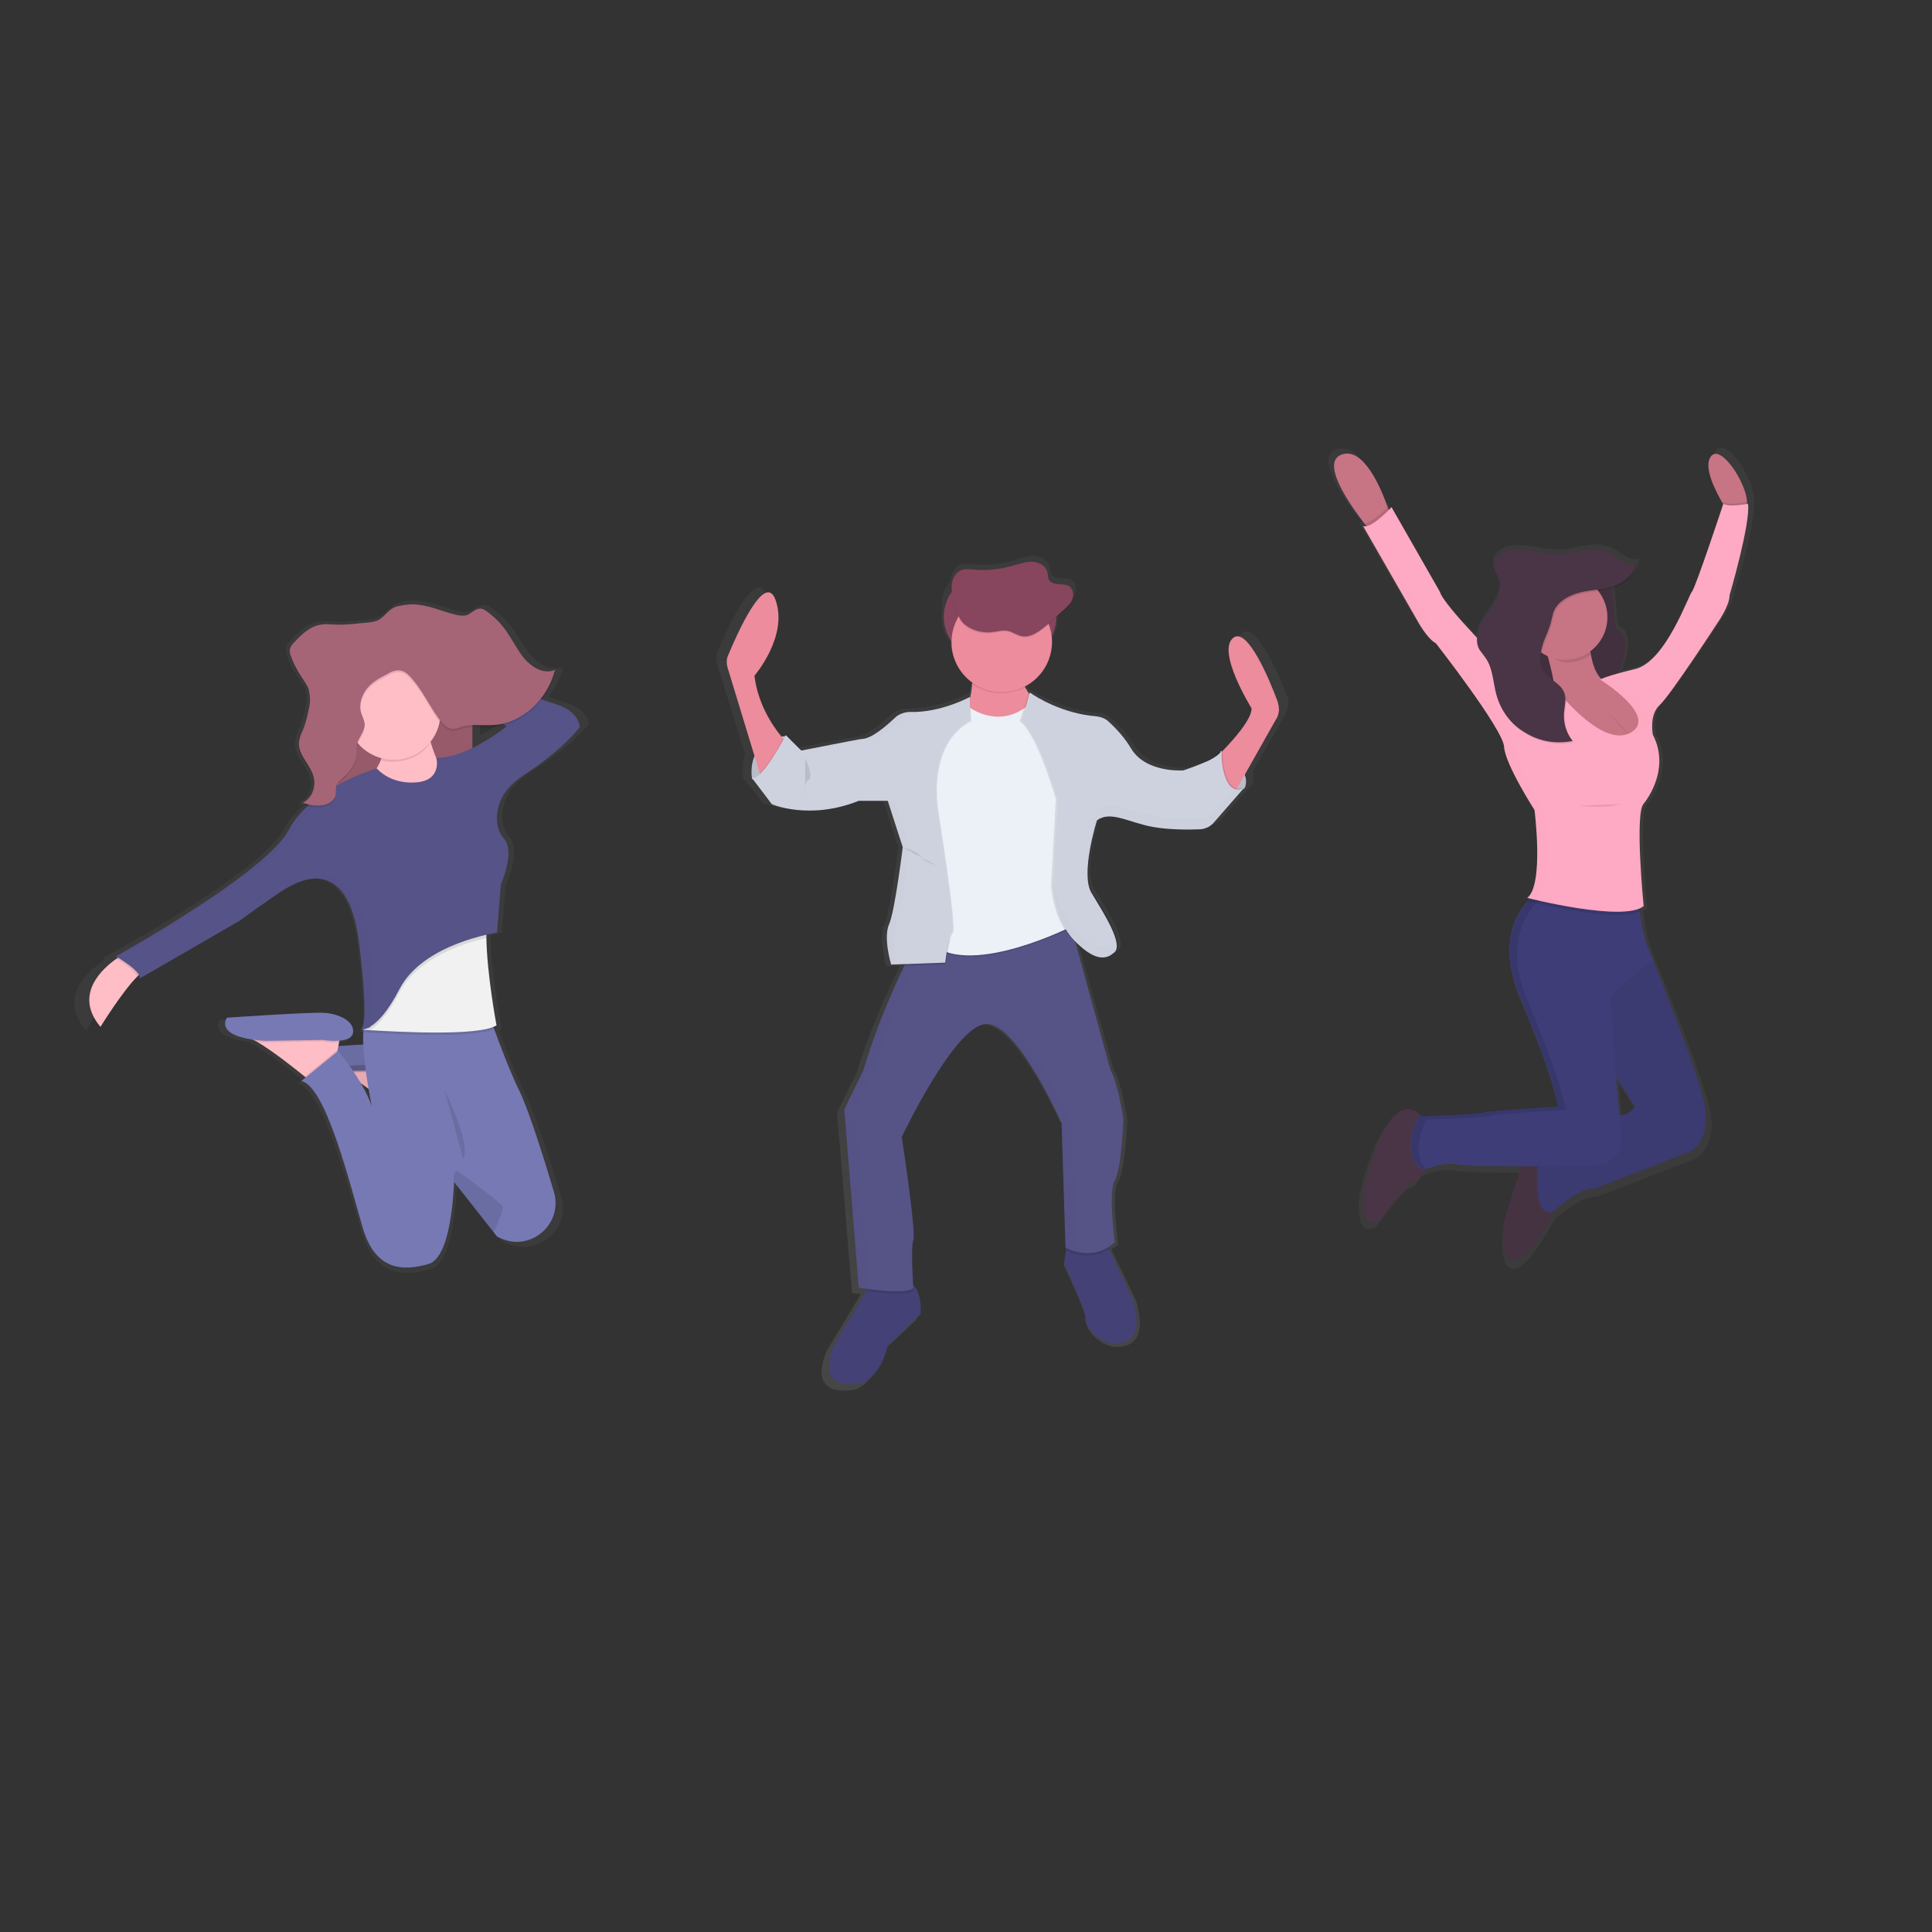 <?xml version="1.0" encoding="utf-8"?>
<!-- Generator: Adobe Illustrator 24.1.2, SVG Export Plug-In . SVG Version: 6.00 Build 0)  -->
<svg version="1.1" id="Ebene_1" xmlns="http://www.w3.org/2000/svg" xmlns:xlink="http://www.w3.org/1999/xlink" x="0px" y="0px"
	 viewBox="0 0 400 400" style="enable-background:new 0 0 400 400;" xml:space="preserve">
<rect x="0" y="0" width="400" height="400" fill="#333333" stroke="none"/>
<style type="text/css">
	.st0{clip-path:url(#SVGID_2_);}
	.st1{fill:url(#SVGID_3_);}
	.st2{fill:#444176;}
	.st3{opacity:0.1;enable-background:new    ;}
	.st4{fill:#565387;}
	.st5{opacity:0.1;}
	.st6{fill:#CED2DF;}
	.st7{fill:#88455E;}
	.st8{fill:#EC8C9C;}
	.st9{fill:#EBF1F6;}
	.st10{fill:url(#SVGID_4_);}
	.st11{fill:url(#SVGID_5_);}
	.st12{fill:#FFBDC6;}
	.st13{fill:#7679B4;}
	.st14{fill:#A66477;}
	.st15{fill:#F2F1F2;}
	.st16{fill:#565388;}
	.st17{fill:url(#SVGID_6_);}
	.st18{fill:#493545;}
	.st19{opacity:5.000000e-02;enable-background:new    ;}
	.st20{fill:#3E3D77;}
	.st21{fill:#C77485;}
	.st22{fill:#FFAAC4;}
</style>
<g>
	<defs>
		<rect id="SVGID_1_" x="15.5" y="61" width="396.2" height="276"/>
	</defs>
	<clipPath id="SVGID_2_">
		<use xlink:href="#SVGID_1_"  style="overflow:visible;"/>
	</clipPath>
	<g class="st0">
		
			<linearGradient id="SVGID_3_" gradientUnits="userSpaceOnUse" x1="305.233" y1="-106.747" x2="305.233" y2="65.97" gradientTransform="matrix(1 0 0 -1 -97.6 181.1)">
			<stop  offset="0" style="stop-color:#808080;stop-opacity:0.25"/>
			<stop  offset="0.54" style="stop-color:#808080;stop-opacity:0.12"/>
			<stop  offset="1" style="stop-color:#808080;stop-opacity:0.1"/>
		</linearGradient>
		<path class="st1" d="M266.6,144.4c-1.8-4.6-6.4-15.6-9.4-13.4c-3.8,2.7,3.8,14.8,3.8,14.8c0.2,2.2-4.1,6.8-6.4,9.1
			c0-0.2,0-0.3,0-0.3c0,0.1-0.1,0.2-0.1,0.3l-0.2-0.1c-0.1,0.2-0.1,0.4-0.3,0.5c0-0.3,0-0.5,0-0.5c-0.4,1.9-8.2,4.2-8.2,4.2
			s-0.2,0-0.6,0c-2.1,0-7.7-0.5-10.3-4.6c-1.3-2.2-3-4.2-5.1-5.9c-0.7-0.5-1.5-0.9-2.4-0.9c-7.1-0.5-12.9-4.1-14.1-4.8l-0.2-0.1
			l0,0.1c-0.3-0.4-0.5-0.8-0.8-1.2l-0.1-0.2c1.7-0.9,3.2-2.2,4.2-3.8c1-1.6,1.6-3.5,1.6-5.5c0-0.1,0-0.1,0-0.2c0.6-1.1,1-2.3,1-3.6
			V127l1.6-1.5c0.7-0.7,1.5-1.4,1.9-2.3c0.2-0.4,0.2-0.8,0.2-1.2c0-0.3,0-0.7-0.1-1c-0.1-0.3-0.3-0.6-0.6-0.8
			c-1.3-0.9-3.3,0-4.2-1.2c-0.4-0.5-0.3-1.3-0.5-1.9c-0.4-1.3-1.9-2-3.3-2c-1.4,0-2.7,0.5-4.1,0.9c-2.8,0.8-5.7,1.1-8.6,0.8
			c-0.8-0.1-1.6-0.1-2.4,0.1c-0.5,0.2-0.9,0.5-1.2,0.9c-0.3,0.4-0.6,0.8-0.7,1.3c-0.1,0.4-0.2,0.8-0.2,1.1c-1.2,1.3-1.8,3-1.8,4.8
			v3.2c0,1.7,0.6,3.4,1.7,4.7c0.1,1.5,0.6,3,1.3,4.3c0.8,1.3,1.8,2.4,3,3.3c0,0.1,0,0.2,0,0.3l0.1,0c-0.1,1-0.2,2-0.5,2.9v-0.2
			c0,0-5.8,3.1-12.1,3.2h-0.7c-1.2,0-2.4,0.4-3.3,1.3c-1.9,1.7-5.1,4.5-7.1,4.5c-0.4,0-10.9,2.1-12.7,2.4l-3.3-3.2l-0.1,0.2
			l-0.2-0.2c-0.4,0-0.7,0.1-1.1,0.2c-1.7-2-5-6.6-5.8-12.7c0,0,7.2-8.2,4.6-15.9c-2.3-6.5-8.5,7.5-10.3,11.7
			c-0.3,0.7-0.3,1.6-0.1,2.3l5.9,18.9c-0.6,1.5-0.7,3-0.5,4.6h-0.1l4.3,5.5c0,0,3.2,1.4,8.2,1.3c3.7,0,7.3-0.7,10.7-2.1h1l-0.2,0.1
			h5.1l3.2,9.8c-0.1,0.9-1.7,13.3-2.9,16.1c-0.4,0.9-0.5,1.9-0.5,2.9c0.1,1.9,0.4,3.8,0.9,5.7l2.8-0.1l-0.1,0.2
			c-2.4,4.9-6.4,13.7-8.8,21.8l-4.1,8.3l3.1,37.4h0.1l0.2,0c0.3,0.1,0.8,0.1,1.5,0.2l-0.2,0.4l-6.8,11.3c0,0-4.9,9.9,5.9,8.1
			c0,0,4-1.2,5.6-7.9l7.1-6.6c0,0,0.3-4.4-1.7-6.2c-0.1-2-0.4-8,0-9.4c0.6-1.7-2.5-21.6-2.5-21.6s11.2-23.2,17.9-23.8
			c0.5,0,1,0,1.5,0.2c5.6,1.8,12.3,15.3,14.3,19.4l0.1,0.2v0l0.1,0.2v0l0.1,0.1v0l0.1,0.1v0l0.1,0.1v0l0,0.1v0l0,0.1v0v0l0,0.1
			l0.9,26.1l0.1,0h0l-0.1,0.5l-0.4,2.7c0,0,4.9,10.2,4.6,11.5c-0.3,1.3,3.2,6.5,8.2,5c5-1.4,2-9.6,2-9.6l-4.8-9.9l-0.2-0.4
			c0.5-0.3,0.9-0.6,1.4-1c0,0-1.5-10.7,0-13c1.5-2.3,1.9-12.8,1.9-12.8s-1-7.2-2.8-10.4l-7.4-26.4c2.2,2.1,3.9,2.9,5.4,2.8h0.2
			c0.6,0,1.3-0.1,1.8-0.5c0.3-0.2,0.6-0.4,0.8-0.6c0,0,0.1-0.1,0.1-0.1c2.1-1.7-2.4-8.5-4.9-12.5c-2.4-3.9,0.9-14.4,1.2-15.2
			c0.2-0.2,0.5-0.3,0.7-0.4c0.5-0.2,1.1-0.3,1.6-0.4c2.4,0.1,5.3,1.5,9,2.2c2.5,0.4,5.1,0.6,7.7,0.6h0.2c1,0,1.9,0,2.7-0.1
			c0.7,0,1.4-0.2,2-0.5c0.5-0.3,1-0.7,1.4-1.1l6.4-7.2l-0.2,0.1c0.3-0.8,0.3-1.7,0-2.5l6.8-11.7c0.3-0.6,0.5-1.2,0.6-1.9
			C266.9,145.7,266.8,145,266.6,144.4z"/>
		<path class="st2" d="M190.6,272.1l-6.8,6.5c-1.6,6.7-5.4,7.8-5.4,7.8c-10.4,1.8-5.7-7.9-5.7-7.9l6.6-11.1l0.8-1.4
			c0,0,4.7-1.4,7.8-0.6c0.4,0.1,0.8,0.3,1.1,0.6C191,267.7,190.6,272.1,190.6,272.1z"/>
		<path class="st2" d="M232.6,277.9c-4.8,1.4-8.2-3.7-7.9-5c0.3-1.3-4.4-11.3-4.4-11.3l0.4-2.7l0.3-2.5l7.9,0.6l0.7,1.6l4.6,9.8
			C234.3,268.4,237.5,276.5,232.6,277.9z"/>
		<path class="st3" d="M189.1,267.1c-0.7,1.3-6.8,0.6-9.7,0.2l0.8-1.4c0,0,4.7-1.4,7.8-0.6c0.4,0.1,0.8,0.3,1.1,0.6
			C189,266.7,189.1,267.1,189.1,267.1z"/>
		<path class="st3" d="M229.7,258.6c-4.1,2.7-8.4,0.7-9,0.3l0.3-2.5l7.9,0.6L229.7,258.6z"/>
		<path class="st4" d="M230.8,244.4c-1.4,2.3,0,12.8,0,12.8c-4.7,4.3-10.2,1.1-10.2,1.1l-0.8-25.7c0,0-9.2-21.1-15.8-20.6
			c-6.5,0.6-17.3,23.4-17.3,23.4s3,19.6,2.4,21.3c-0.6,1.7,0,9.9,0,9.9c-1,1.7-11.3,0-11.3,0l-3-36.9l4-8.2
			c2.3-8.1,6.1-16.7,8.4-21.5c1.1-2.4,1.9-3.9,1.9-3.9l7.5-1.6l24.5-5.1l8.8,32.1c1.7,3.1,2.7,10.2,2.7,10.2
			S232.2,242.1,230.8,244.4z"/>
		<g class="st5">
			<path class="st3" d="M222.8,258.3l-0.8-25.7c0,0-9.2-21.1-15.7-20.6c-0.3,0-0.6,0.1-0.9,0.2c6.4,2.1,14.3,20.4,14.3,20.4
				l0.8,25.7c1.7,0.9,3.7,1.2,5.6,1C225,259.2,223.9,258.9,222.8,258.3z"/>
			<path class="st3" d="M180,266.7l-3-36.9l4-8.2c2.3-8.1,6.1-16.7,8.4-21.5c1.1-2.4,1.9-3.9,1.9-3.9l7.5-1.6l22.4-4.7l-0.1-0.4
				l-24.5,5.1l-7.5,1.6c0,0-0.8,1.5-1.9,3.9c-2.3,4.8-6.2,13.5-8.4,21.5l-4,8.2l3,36.9c0,0,5.7,0.9,9,0.7
				C184.5,267.3,182.2,267,180,266.7z"/>
		</g>
		<path class="st6" d="M162.7,152.4c0,0-8.1,0.4-7,8.9l2.3,0.3l3.4-3.7l1.7-3.1v-0.7L162.7,152.4z"/>
		<path class="st3" d="M162.7,152.4c0,0-8.1,0.4-7,8.9l2.3,0.3l3.4-3.7l1.7-3.1v-0.7L162.7,152.4z"/>
		<path class="st6" d="M252.7,155.5c0,0,6.7,3.5,5,7.7l-2.1,0.8l-2.8-1.6l-0.4-3.7l0.3-2.6L252.7,155.5z"/>
		<path class="st3" d="M252.7,155.5c0,0,6.7,3.5,5,7.7l-2.1,0.8l-2.8-1.6l-0.4-3.7l0.3-2.6L252.7,155.5z"/>
		<path class="st7" d="M209.9,118.9h-5.7c-4.9,0-8.8,3.9-8.8,8.8c0,4.9,3.9,8.8,8.8,8.8h5.7c4.9,0,8.8-3.9,8.8-8.8
			C218.7,122.8,214.7,118.9,209.9,118.9z"/>
		<path class="st8" d="M162.7,153.6l-5,7.9l-0.4-1.4l-6.7-22c-0.2-0.7-0.2-1.6,0.1-2.3c1.7-4.1,7.7-17.9,9.9-11.5
			c2.6,7.5-4.4,15.6-4.4,15.6c0.8,6.6,4.5,11.3,5.9,13C162.5,153.3,162.7,153.6,162.7,153.6z"/>
		<path class="st8" d="M251.6,157c0,0,7.8-7.4,7.5-10.4c0,0-7.4-11.9-3.7-14.6c2.9-2.1,7.4,8.6,9.1,13.2c0.2,0.6,0.3,1.3,0.3,1.9
			c-0.1,0.6-0.2,1.3-0.6,1.8l-9.3,16.5L251.6,157z"/>
		<path class="st8" d="M201.1,136.4c0,0,1.4,9.1-2.7,12.5c-4.1,3.4,11.8,3.4,11.8,3.4l5.7-5.3c0,0-6.5-6.1-4.5-10.6L201.1,136.4z"/>
		<path class="st3" d="M200.8,146.8c0,0,6.1,4.5,12.2-0.6l9.9,20.6l-0.6,25.1c0,0-20.6,10.6-29.1,4.1c-8.5-6.5-1.4-9.9-1.4-9.9
			l-2-19.3l2.1-12.5c0,0,3.8-6,4.1-6C196.4,148.3,200.8,146.8,200.8,146.8z"/>
		<path class="st9" d="M200.8,146.5c0,0,6.1,4.6,12.2-0.6l9.9,20.6l-0.6,25.1c0,0-20.6,10.6-29.1,4.1c-8.5-6.5-1.4-9.9-1.4-9.9
			l-2-19.3L192,154c0,0,3.8-6,4.1-6C196.5,148,200.8,146.5,200.8,146.5z"/>
		<path class="st3" d="M200.8,144.3c0,0-5.8,3.3-12.1,3.1c-0.6,0-1.2,0.1-1.7,0.3c-0.6,0.2-1.1,0.5-1.5,0.9
			c-1.8,1.7-4.9,4.4-6.9,4.4c-0.4,0-12.5,2.4-12.5,2.4l-3.2-3.2c0,0-4.8,9.3-7,8.9l4.1,5.4c0,0,7.8,3.4,18-0.7h6l3.1,9.7
			c0,0-1.6,13.1-2.8,15.9s0.4,8.4,0.4,8.4l11.2-0.4c0,0,0.6-5.5,1.4-6.3c0.9-0.7-3-25.1-3-25.1s-2.6-13.8,6.8-18.7L200.8,144.3z"/>
		<path class="st3" d="M196.6,194.6c-0.4,1.7-0.7,3.4-0.9,5.1l-8.6,0.3c1.1-2.4,1.9-3.9,1.9-3.9L196.6,194.6z"/>
		<path class="st3" d="M162.7,153.6l-5,7.9l-0.4-1.4c1.8-1.8,4-5.6,4.8-7.2C162.5,153.3,162.7,153.6,162.7,153.6z"/>
		<path class="st6" d="M200.8,144.3c0,0-6.1,3.3-12.3,3.1c-0.6,0-1.2,0.1-1.7,0.3c-0.6,0.2-1.1,0.5-1.5,0.9
			c-1.8,1.7-4.9,4.4-6.9,4.4c-0.4,0-12.5,2.4-12.5,2.4l-3.2-3.2c0,0-4.8,9.3-7,8.9l4.1,5.4c0,0,7.8,3.4,18-0.7h6l3.1,9.6
			c0,0-1.6,13.1-2.8,15.9c-1.3,2.8,0.4,8.4,0.4,8.4l11.2-0.4c0,0,0.6-5.5,1.4-6.3c0.9-0.7-3-25.1-3-25.1s-2.6-13.8,6.8-18.7
			L200.8,144.3z"/>
		<path class="st3" d="M213,143.5c0,0,5.8,4.4,13.5,4.9c0.8,0.1,1.7,0.4,2.3,0.9c1.9,1.7,3.6,3.6,4.9,5.8c3.1,5.1,10.8,4.5,10.8,4.5
			s7.4-2.3,7.9-4.2c0,0,0.2,10,4.9,7.6l-6.2,7.1c-0.4,0.4-0.9,0.8-1.4,1.1c-0.5,0.3-1.1,0.4-1.7,0.4c-2.3,0.1-6.3,0.1-9.7-0.5
			c-5.1-1-8.8-3.4-11.5-1.3c0,0-3.5,11.1-1.1,15s6.7,10.6,4.7,12.3c-2,1.7-4.4,1.6-8.4-2.6c-4-4.1-4.4-11.1-4.4-11.1l1-17.9
			c0,0-3.8-13.5-7.5-16.2L213,143.5z"/>
		<path class="st3" d="M257.9,162.9l-6.2,7.1c-0.4,0.5-0.9,0.9-1.5,1.1c-0.5,0.2-1.1,0.4-1.6,0.4c-2.3,0.1-6.3,0.1-9.7-0.5
			c-4.8-0.9-8.3-3.1-11-1.6c-0.2,0.1-0.4,0.2-0.5,0.4c0,0-3.5,11.1-1.1,15c2.4,4,6.7,10.6,4.7,12.3c-0.3,0.3-0.7,0.5-1.1,0.7
			c-1.8,0.8-4,0.1-7.3-3.3c-4-4.1-4.4-11.1-4.4-11.1l1-17.9c0,0-3.8-13.5-7.5-16.2l1.6-5.8c1.1,0.8,6.7,4.3,13.6,4.8
			c0.8,0.1,1.7,0.4,2.3,0.9c1.9,1.7,3.6,3.6,4.9,5.8c3.1,5.1,10.8,4.5,10.8,4.5c1.8-0.6,3.6-1.3,5.4-2.1c1.1-0.5,2-1.1,2.5-1.7
			c0.1-0.1,0.2-0.3,0.3-0.5C253,155.4,253.2,165.3,257.9,162.9z"/>
		<path class="st6" d="M257.6,163.1l-6.2,7.1c-0.3,0.4-0.7,0.7-1.2,1c-0.6,0.3-1.2,0.5-1.9,0.5c-2.3,0.1-6.3,0.1-9.7-0.5
			c-4.6-0.9-8.1-3-10.7-1.8c-0.3,0.1-0.6,0.3-0.8,0.5c0,0-3.5,11.1-1.1,15c2.4,4,6.7,10.6,4.7,12.3c-0.3,0.2-0.5,0.4-0.8,0.6
			c-1.8,1-4.1,0.4-7.5-3.1c-4-4.1-4.4-11.1-4.4-11.1l1-17.9c0,0-3.8-13.5-7.5-16.2l1.7-6.1l0.2,0.1c1.1,0.8,6.7,4.3,13.6,4.8
			c0.8,0.1,1.7,0.4,2.3,0.9c1.9,1.7,3.6,3.6,4.9,5.8c3.1,5.1,10.8,4.5,10.8,4.5c1.8-0.6,3.6-1.3,5.4-2.1c1.3-0.7,2.3-1.4,2.5-2
			c0,0,0,0.1,0,0.4C252.8,157.6,253.5,165.2,257.6,163.1z"/>
		<path class="st3" d="M211.5,136.6H201c0.2,1.7,0.3,3.3,0.2,5c1.6,1.1,3.5,1.8,5.4,1.9c1.9,0.1,3.9-0.3,5.6-1.1
			C211.3,140.6,210.6,138.4,211.5,136.6z"/>
		<path class="st8" d="M207.4,143.3c5.7,0,10.4-4.6,10.4-10.4c0-5.7-4.6-10.4-10.4-10.4S197,127.3,197,133
			C197,138.7,201.7,143.3,207.4,143.3z"/>
		<path class="st3" d="M205.2,131.1c1.2-0.1,2.3-0.5,3.4-0.3c1,0.2,1.9,0.9,2.9,1.1c2,0.4,3.8-1.1,5.4-2.4l3.3-3
			c0.7-0.7,1.5-1.3,1.8-2.2c0.4-0.9,0.2-2.1-0.6-2.7c-1.2-0.8-3.2,0-4.1-1.2c-0.4-0.5-0.3-1.3-0.5-1.9c-0.4-1.3-1.9-2-3.2-2
			c-1.3,0-2.6,0.5-3.9,0.8c-2.7,0.8-5.5,1.1-8.3,0.8c-0.8-0.1-1.5-0.1-2.3,0.1c-0.5,0.2-0.9,0.5-1.2,0.9s-0.5,0.8-0.7,1.3
			c-0.6,2.3,0.5,5.9,1.6,8C200,130.5,203,131.4,205.2,131.1z"/>
		<path class="st7" d="M205.2,130.9c1.2-0.1,2.3-0.5,3.4-0.3c1,0.2,1.9,0.9,2.9,1.1c2,0.4,3.8-1.1,5.4-2.4l3.3-3
			c0.7-0.7,1.5-1.3,1.8-2.2c0.4-0.9,0.2-2.1-0.6-2.7c-1.2-0.8-3.2,0-4.1-1.2c-0.4-0.5-0.3-1.3-0.5-1.9c-0.4-1.3-1.9-2-3.2-2
			s-2.6,0.5-3.9,0.8c-2.7,0.8-5.5,1.1-8.3,0.8c-0.8-0.1-1.5-0.1-2.3,0.1c-0.5,0.2-0.9,0.5-1.2,0.9s-0.5,0.8-0.7,1.3
			c-0.6,2.3,0.5,5.9,1.6,8C200,130.2,203,131.1,205.2,130.9z"/>
		<path class="st3" d="M187.2,175.6c0,0,2.3,0.3,3.4,1.7s3.1,1.8,3.1,1.8"/>
		<path class="st3" d="M166.7,156.9c0,0,1.9,4.1,0.7,4.6c-1.1,0.4-0.7,3.4-0.7,3.4"/>
		<g class="st5">
			<path class="st3" d="M167.4,155.5c0,0,12.1-2.4,12.5-2.4c1.9,0,5.1-2.7,6.9-4.4c0.5-0.5,1.2-0.9,1.9-1.1h-0.2
				c-0.6,0-1.2,0.1-1.7,0.3c-0.6,0.2-1.1,0.5-1.5,0.9c-1.8,1.7-4.9,4.4-6.9,4.4c-0.3,0-8.1,1.5-11.2,2.2L167.4,155.5z"/>
			<path class="st3" d="M200.9,144.9v-0.5c-2.9,1.5-6,2.5-9.2,3C194.8,147.1,197.9,146.3,200.9,144.9z"/>
			<path class="st3" d="M185.9,199.8c0,0-1.7-5.5-0.4-8.4c1.3-2.8,2.8-15.9,2.8-15.9l-3.1-9.7h-6l-0.4,0.1h4.9l3.1,9.7
				c0,0-1.6,13.1-2.8,15.9c-1.3,2.8,0.4,8.4,0.4,8.4l11.2-0.4v-0.1L185.9,199.8z"/>
		</g>
		<g class="st5">
			<path class="st3" d="M230.8,195c-0.3,0.2-0.5,0.4-0.8,0.6c-1.8,1-4.1,0.4-7.5-3.1c-3.2-3.3-4.1-8.3-4.3-10.3l-0.1,1.5
				c0,0,0.4,7,4.4,11.1c3.4,3.6,5.7,4.1,7.5,3.1c0.3-0.2,0.6-0.4,0.8-0.6c0.6-0.5,0.6-1.5,0.3-2.7C231,194.8,230.9,194.9,230.8,195z
				"/>
			<path class="st3" d="M255.6,163.3l-4,4.6c-0.3,0.4-0.7,0.7-1.2,1c-0.6,0.3-1.2,0.5-1.9,0.5c-2.3,0.1-6.3,0.1-9.7-0.5
				c-4.6-0.9-8.1-3-10.7-1.8c-0.3,0.1-0.6,0.3-0.8,0.5c0,0-2.3,7.2-1.9,12c0.3-4.6,1.9-9.8,1.9-9.8c0.3-0.2,0.5-0.4,0.8-0.5
				c2.6-1.2,6.1,0.9,10.7,1.8c3.4,0.7,7.4,0.6,9.7,0.5c0.7,0,1.3-0.2,1.9-0.5c0.5-0.2,0.9-0.6,1.2-1l6.2-7.1
				c-0.3,0.2-0.7,0.3-1.1,0.4C256.3,163.5,255.9,163.4,255.6,163.3z"/>
		</g>
		
			<linearGradient id="SVGID_4_" gradientUnits="userSpaceOnUse" x1="171.991" y1="-77.28" x2="171.991" y2="-77.26" gradientTransform="matrix(1 0 0 -1 -97.6 181.1)">
			<stop  offset="0" style="stop-color:#808080;stop-opacity:0.25"/>
			<stop  offset="0.54" style="stop-color:#808080;stop-opacity:0.12"/>
			<stop  offset="1" style="stop-color:#808080;stop-opacity:0.1"/>
		</linearGradient>
		<path class="st10" d="M74.2,214.4c0,0,0.1,0.1,0.2,0.1c0.1,0,0.1,0,0.2,0C74.5,214.4,74.3,214.4,74.2,214.4z"/>
		
			<linearGradient id="SVGID_5_" gradientUnits="userSpaceOnUse" x1="166.309" y1="-84242.227" x2="166.309" y2="-37703.598" gradientTransform="matrix(1 0 0 -1 -97.6 181.1)">
			<stop  offset="0" style="stop-color:#808080;stop-opacity:0.25"/>
			<stop  offset="0.54" style="stop-color:#808080;stop-opacity:0.12"/>
			<stop  offset="1" style="stop-color:#808080;stop-opacity:0.1"/>
		</linearGradient>
		<path class="st11" d="M116.7,145.3c-0.8-0.2-1.8-0.6-3.1-1c1.3-1.7,2.3-3.7,2.9-5.8l-0.1,0c0-0.1,0.1-0.3,0.1-0.4
			c-2.5,1-5.2-0.7-7-2.9c-1.7-2.2-2.9-4.9-4.8-6.9c-0.8-0.8-1.7-1.5-2.6-2.2c-0.6-0.4-1.2-0.9-1.9-0.9c-1.1,0-2,1.1-3.1,1.4
			c-0.7,0.2-1.4,0.1-2.1-0.1c-2.8-0.6-5.4-1.8-8.2-2.1c-1.5-0.2-3,0-4.5,0.5c-1.4,0.5-2.1,1.6-3.2,2.5c-1.3,0.9-3.7,0.9-5.2,1.1
			c-1.8,0.2-3.5,0.3-5.3,0.2c-1-0.1-2-0.1-3.1,0.1c-2.1,0.5-3.8,2.1-5.4,3.8c-0.4,0.4-0.7,0.9-0.9,1.4c0,0.2,0,0.3,0,0.5
			c0,0.4,0.1,0.8,0.2,1.2c0.5,1.4,1.2,2.8,2,4.1c0.6,0.9,1.4,1.8,1.8,2.9c0.2,0.5,0.3,1.1,0.3,1.7c0,0.6-0.1,1.2-0.2,1.8
			c-0.3,1.6-0.7,3.2-1.4,4.8c-0.4,0.8-0.7,1.6-0.8,2.5c0,0.2,0,0.4,0,0.5c-0.1,2.8,2.7,4.7,3.2,7.5c0,0.2,0.1,0.5,0.1,0.7
			c-0.1,1.7-1,3.4-2.5,4c0.1,0.1,0.3,0.1,0.4,0.1c-0.1,0.1-0.3,0.1-0.4,0.2c0.3,0.1,0.5,0.2,0.8,0.3c-1.6,1.4-3,3.1-4,5
			c-4.8,9-37.5,26.6-37.5,26.6l0.5,0.3l-0.4,0.3c-2.8,1.9-9.5,7.4-3.5,14.3c0,0,4.7-7.4,8-10.5c0.1-0.1,0.3-0.3,0.4-0.4
			c0.1,0.1,0.1,0.2,0.1,0.4c0,0.1,0,0.3,0,0.4L48,190.8c0,0,7.6-5.3,9.8-6.6c1.5-0.9,3.1-1.6,4.8-2.1l-0.3,0.1
			c0.8-0.2,1.6-0.3,2.5-0.4c3.8,0.1,7.9,2.8,9.3,13.9c1.8,14.8,1,17.4,0.4,17.8c-0.1,0-0.1,0-0.2,0c0,0,0,0,0.1,0
			c-0.1,0-0.2,0-0.2,0c0,0,0.1,0.1,0.1,0.1c0.1,0,0.1,0,0.2,0c0,0,0.1,0,0.1,0c0,0,0.1,0,0.1,0c0.1,0,0.2,0,0.3,0c0,0.1,0,0.3,0,0.4
			c0,0-0.2,0.1,0,0.1c0,0.8,0,1.7,0,2.7c-1.9,0.1-3.8,0.2-5.4,0.3l0.1-0.8l0.1-0.4c1.5-0.1,2.8-0.5,3-1.7c0.4-2.6-3.2-4-6.2-4.1
			c-3-0.2-21.1,1-21.1,1s-2.7,3.5,5.9,4.6c0.3,0.1,0.5,0.3,0.8,0.4c3.4,1.9,7.9,5.5,10.1,7.2l0.3,0.2l-1,0.8
			c5.3,1.2,10.5,21.6,13.3,30.9c2.8,9.3,9.1,9,14.2,7.6c4.8-1.3,5.4-15.3,5.5-17.1v-0.2l8.6,10.6l0.7,0.8c0.3,0.1,0.5,0.3,0.7,0.4
			c6.5,3.1,13.7-2.8,11.6-9.6c-2.1-6.8-5.3-16.9-7.4-21.1c-1.8-3.6-4.1-9.5-5.5-13.2c0.2-0.1,0.4-0.2,0.5-0.3c0,0,0-0.2-0.1-0.5
			l0.1,0c0,0-2.1-10.7-2.2-18.4c0-0.1,0-0.3,0-0.4c0-0.1,0-0.2,0-0.2c1.6-0.4,2.5-0.5,2.5-0.5l0-0.3l-0.2,0l0.9-9.9
			c0,0,3.2-6.7,0.7-9.6c-0.7-0.8-1.2-1.8-1.4-2.9c-0.4-2.6,0-6.9,5.7-10.5c8.7-5.5,12.1-10,12.1-10S122,146.8,116.7,145.3z
			 M99.4,152.1v-4.6c1.6-0.1,3.3,0.1,4.9,0c0.8-0.1,1.6-0.2,2.4-0.4l0.4,0.3C104.7,149.3,102.1,150.8,99.4,152.1z M74.8,223.8
			c0.6,0.4,1.3,0.9,1.9,1.4c0.4,2.3,0.7,3.8,0.8,4C76.7,227.2,75.8,225.4,74.8,223.8z"/>
		<path class="st12" d="M88.5,220l-0.4,2l-0.3,1.6l-0.5,2.9l-5.1,3.6c0,0-0.5-0.4-1.2-1c-2.1-1.7-6.5-5.2-9.7-7.1
			c-0.8-0.5-1.7-0.9-2.7-1.2L88.5,220z"/>
		<path class="st3" d="M88.5,220l-0.4,2c-1.1,0.1-2.3,0-3.4-0.2L72.9,222c-0.6,0-1.1-0.1-1.6-0.1c-0.8-0.5-1.7-0.9-2.7-1.2L88.5,220
			z"/>
		<path class="st13" d="M84.8,221.5c0,0,5.9,1,6.3-1.5c0.3-2.5-3.1-3.9-5.9-4.1c-2.9-0.2-20.2,1-20.2,1s-3.1,4.1,8,4.8L84.8,221.5z"
			/>
		<path class="st3" d="M88.5,220l-0.4,2l-0.3,1.6l-0.5,2.9l-5.1,3.6c0,0-0.5-0.4-1.2-1c-2.1-1.7-6.5-5.2-9.7-7.1
			c-0.8-0.5-1.7-0.9-2.7-1.2L88.5,220z"/>
		<path class="st3" d="M88.5,220l-0.4,2c-1.1,0.1-2.3,0-3.4-0.2L72.9,222c-0.6,0-1.1-0.1-1.6-0.1c-0.8-0.5-1.7-0.9-2.7-1.2L88.5,220
			z"/>
		<path class="st3" d="M84.8,221.5c0,0,5.9,1,6.3-1.5c0.3-2.5-3.1-3.9-5.9-4.1c-2.9-0.2-20.2,1-20.2,1s-3.1,4.1,8,4.8L84.8,221.5z"
			/>
		<path class="st14" d="M97.8,137.7H66.7v36.9h31.1V137.7z"/>
		<path class="st3" d="M97.8,137.7H66.7v36.9h31.1V137.7z"/>
		<path class="st12" d="M30.3,200.9c-0.5,0.1-1.2,0.6-1.9,1.3c-3.1,3.1-7.6,10.4-7.6,10.4c-5.7-6.8,0.6-12.2,3.3-14.1
			c0.7-0.5,1.1-0.7,1.1-0.7L30.3,200.9z"/>
		<path class="st12" d="M88.2,149.4c0,0,1.5,10.7,6.8,13.3c5.3,2.5-6.8,7.3-6.8,7.3l-16.5-6.1c0,0,9.3-3.1,7.5-12.1L88.2,149.4z"/>
		<path class="st12" d="M70.6,213.8l-0.4,2l-0.3,1.6l-0.5,2.9l-5.1,3.6c0,0-0.5-0.4-1.2-1c-2.1-1.7-6.5-5.2-9.7-7.1
			c-0.8-0.5-1.7-0.9-2.7-1.2L70.6,213.8z"/>
		<path class="st3" d="M70.6,213.8l-0.4,2c-1.1,0.1-2.3,0-3.4-0.2l-11.9,0.2c-0.6,0-1.1-0.1-1.6-0.1c-0.8-0.5-1.7-0.9-2.7-1.2
			L70.6,213.8z"/>
		<path class="st13" d="M66.8,215.3c0,0,5.9,1,6.3-1.5c0.3-2.5-3.1-3.9-5.9-4.1c-2.9-0.2-20.2,1-20.2,1s-3.1,4.1,8,4.8L66.8,215.3z"
			/>
		<path class="st3" d="M69.9,217.4l-0.5,2.9l-5.1,3.6c0,0-0.5-0.4-1.2-1l6.7-5.5L69.9,217.4z"/>
		<path class="st13" d="M103.5,256.3c-0.2-0.1-0.5-0.2-0.7-0.4l-0.6-0.8L94,244.7v0.2c-0.1,1.7-0.6,15.5-5.3,16.8
			c-4.9,1.4-10.9,1.7-13.6-7.5c-2.7-9.2-7.6-29.2-12.7-30.4l7.6-6.2c0,0,5,5.8,7,11.5c-0.1-0.4-3.5-16.5-0.7-19.4h24.8
			c0,0,3.8,10.9,6.5,16.3c2,4.2,5.1,14.1,7.1,20.8C116.6,253.5,109.8,259.3,103.5,256.3z"/>
		<path class="st3" d="M102.8,212.8c-3.8,2.3-20.6,1.3-26.1,1l-1.5-0.1c-0.2,0,0-0.1,0-0.1l0.2-1.5l4.1-10.4l21.8-12.7
			c-0.4,1.3-0.6,3.4-0.6,5.7C100.8,202.2,102.8,212.8,102.8,212.8z"/>
		<path class="st15" d="M102.8,212.3c-3.8,2.3-20.6,1.3-26.1,1l-1.5-0.1H75l0.3-0.1l1.3-0.4l2.9-11.6l21.8-12.7
			c-0.4,1.3-0.6,3.4-0.6,5.7C100.8,201.7,102.8,212.3,102.8,212.3z"/>
		<path class="st3" d="M100.7,194.2c-4.4,1-14.2,4-18,11.3c-2.5,4.8-4.6,6.9-6.1,7.8l-1.5-0.1l0-0.1l1.3-0.4l2.9-11.6l21.8-12.7
			C100.8,189.8,100.7,191.8,100.7,194.2z"/>
		<path class="st3" d="M25.2,197.8l5.1,3.1c-0.5,0.1-1.2,0.6-1.9,1.3c-0.4-1.3-3.1-3-4.3-3.7C24.7,198.1,25.2,197.8,25.2,197.8z"/>
		<path class="st3" d="M74.3,213.3c-0.1,0-0.1,0-0.2,0c-0.1,0-0.1,0-0.2-0.1C74.1,213.3,74.2,213.3,74.3,213.3z"/>
		<path class="st16" d="M85.8,162c0,0-4.6,0.5-7.8-2.9c0,0-13.6,3.9-18.2,12.7C55.2,180.7,24,198,24,198s5.4,3.1,4.9,4.6l20.6-11.9
			c0,0,7.3-5.3,9.3-6.5c2-1.2,13.3-8.5,15.6,11.4c2.4,19.9,0,17.5,0,17.5s3.4,1.2,8.3-8.3c4.9-9.5,20.2-11.7,20.2-11.7l0.8-10
			c0,0,3-6.6,0.7-9.4c-0.7-0.8-1.2-1.8-1.4-2.9c-0.4-2.5,0-6.8,5.4-10.3c8.3-5.4,11.6-9.9,11.6-9.9s0.2-3.2-4.9-4.8
			c-5.1-1.5-25.8-9.9-25.8-9.9l-0.7,2.9l16.3,11.6c0,0-8.2,6.6-14.6,6.5C90.4,156.9,91.6,161.8,85.8,162z"/>
		<path class="st3" d="M89,154c-0.4-1.4-0.7-2.8-0.9-4.2l-9,2.4c0.4,1.7,0.3,3.5-0.2,5.2c1.8,0.5,3.8,0.4,5.6-0.2
			C86.2,156.7,87.8,155.6,89,154L89,154z"/>
		<path class="st12" d="M81.5,157.3c5.3,0,9.7-4.3,9.7-9.7s-4.3-9.7-9.7-9.7c-5.3,0-9.7,4.3-9.7,9.7S76.1,157.3,81.5,157.3z"/>
		<path class="st3" d="M86.6,125.6c2.7,0.3,5.2,1.5,7.9,2.1c0.7,0.2,1.4,0.2,2,0.1c1-0.3,1.9-1.4,2.9-1.4c0.7,0,1.3,0.5,1.8,0.9
			c0.9,0.7,1.7,1.4,2.4,2.2c1.8,2,3,4.7,4.6,6.8c1.7,2.2,4.3,3.8,6.7,2.8c-1.6,6.3-6.9,11-12.6,11.4c-2.3,0.2-4.6-0.3-6.8,0.4
			c-0.5,0.2-1.1,0.4-1.7,0.4c-1.3,0-2.3-1.2-3.1-2.3c-1.9-2.7-3.3-5.7-5.4-8.1c-0.7-0.8-1.5-1.6-2.5-1.7c-1-0.1-1.9,0.3-2.7,0.8
			c-1.4,0.7-2.9,1.5-4,2.8c-1.1,1.3-1.8,3.2-1.4,4.9c0.2,0.9,0.8,1.8,0.8,2.7c0,1.5-1.3,2.7-1.6,4.2c-0.1,0.6-0.1,1.3-0.1,1.9
			c-0.1,2.1-1.5,3.8-2.9,5c-0.5,0.5-1.2,1-1.3,1.8c-0.1,0.5,0,1.1-0.1,1.6c-0.2,1.3-1.5,2-2.7,2.2c-1.4,0.2-2.8,0-4.1-0.5
			c1.7-0.8,2.7-3,2.3-5c-0.5-2.8-3.3-4.7-3.1-7.5c0.1-0.9,0.4-1.7,0.8-2.5c0.6-1.5,1-3.1,1.3-4.7c0.3-1.2,0.2-2.5-0.1-3.8
			c-0.4-1.1-1.1-1.9-1.7-2.9c-0.8-1.2-1.5-2.6-2-4c-0.2-0.4-0.2-0.9-0.2-1.3c0.1-0.5,0.4-1,0.8-1.4c1.5-1.6,3.1-3.2,5.2-3.7
			c1-0.2,1.9-0.2,2.9-0.1c1.7,0.1,3.4,0,5.1-0.2c1.4-0.2,3.8-0.1,4.9-1.1c1.1-0.8,1.7-1.9,3.1-2.4C83.7,125.5,85.2,125.4,86.6,125.6
			z"/>
		<path class="st3" d="M92,225.6c0,0,5.6,11,3.9,14.4L92,225.6z"/>
		<path class="st3" d="M102.2,255.1L94,244.7v0.2c0,0-0.5-3.4,1.1-2.2c3.4,2.5,8.9,6.5,9,7.2C104.2,250.6,103,253.4,102.2,255.1z"/>
		<g class="st5">
			<path class="st3" d="M90.6,156.9c0,0,0.7,2.9-1.5,4.3c3.4-0.6,3.6-3.3,3.5-4.4C91.9,156.8,91.2,156.9,90.6,156.9z"/>
			<path class="st3" d="M26,197.3c0,0,31.3-17.3,35.8-26.2c3.3-6.3,11.2-10.1,15.4-11.8c-3.1,1-13.4,5-17.3,12.5
				c-4.6,8.8-35.8,26.2-35.8,26.2L26,197.3z"/>
			<path class="st3" d="M96.7,155.5c5.3-1.7,10.4-5.8,10.4-5.8l-16.3-11.6l0.4-1.6l-1.6-0.6l-0.7,2.9l16.3,11.6
				C102.6,152.5,99.7,154.2,96.7,155.5z"/>
			<path class="st3" d="M96.8,194.7c2.1-0.7,4.2-1.3,6.4-1.6l0-0.3C101,193.2,98.8,193.9,96.8,194.7z"/>
			<path class="st3" d="M77,212.5h-0.2c-0.1,0-0.1,0-0.2,0c-0.1,0-0.1,0-0.2-0.1c0.1,0,0.2,0,0.4,0c0.6-0.3,1.4-2.9-0.4-17.5
				c-1.9-15.7-9.2-14.4-13.3-12.6c4.1-1.1,9.8-0.2,11.4,13.3c1.8,14.7,0.9,17.2,0.4,17.5C75.7,213.1,76.4,212.9,77,212.5z"/>
			<path class="st3" d="M75,213.2c-0.1,0-0.2,0-0.4,0c0,0,0.1,0.1,0.2,0.1C74.9,213.2,74.9,213.2,75,213.2z"/>
		</g>
		<path class="st14" d="M86.6,125.2c2.7,0.3,5.2,1.5,7.9,2.1c0.7,0.2,1.4,0.2,2,0.1c1-0.3,1.9-1.4,2.9-1.4c0.7,0,1.3,0.5,1.8,0.9
			c0.9,0.7,1.7,1.4,2.4,2.2c1.8,2,3,4.7,4.6,6.8c1.7,2.2,4.3,3.8,6.7,2.8c-1.6,6.3-6.9,11-12.6,11.4c-2.3,0.2-4.6-0.3-6.8,0.4
			c-0.5,0.2-1.1,0.4-1.7,0.4c-1.3,0-2.3-1.2-3.1-2.3c-1.9-2.7-3.3-5.7-5.4-8.1c-0.7-0.8-1.5-1.6-2.5-1.7c-1-0.1-1.9,0.3-2.7,0.8
			c-1.4,0.7-2.9,1.5-4,2.8c-1.1,1.3-1.8,3.2-1.4,4.9c0.2,0.9,0.8,1.8,0.8,2.7c0,1.5-1.3,2.7-1.6,4.2c-0.1,0.6-0.1,1.3-0.1,1.9
			c-0.1,2.1-1.5,3.8-2.9,5c-0.5,0.5-1.2,1-1.3,1.8c-0.1,0.5,0,1.1-0.1,1.6c-0.2,1.3-1.5,2-2.7,2.2c-1.4,0.2-2.8,0-4.1-0.5
			c1.7-0.8,2.7-3,2.3-5c-0.5-2.8-3.3-4.7-3.1-7.5c0.1-0.9,0.4-1.7,0.8-2.5c0.6-1.5,1-3.1,1.3-4.7c0.3-1.2,0.2-2.5-0.1-3.8
			c-0.4-1.1-1.1-1.9-1.7-2.9c-0.8-1.2-1.5-2.6-2-4c-0.2-0.4-0.2-0.9-0.2-1.3c0.1-0.5,0.4-1,0.8-1.4c1.5-1.6,3.1-3.2,5.2-3.7
			c1-0.2,1.9-0.2,2.9-0.1c1.7,0.1,3.4,0,5.1-0.2c1.4-0.2,3.8-0.1,4.9-1.1c1.1-0.8,1.7-1.9,3.1-2.4C83.7,125.2,85.2,125,86.6,125.2z"
			/>
		
			<linearGradient id="SVGID_6_" gradientUnits="userSpaceOnUse" x1="416.604" y1="-102143.57" x2="416.604" y2="-33026.477" gradientTransform="matrix(1 0 0 -1 -97.6 181.1)">
			<stop  offset="0" style="stop-color:#808080;stop-opacity:0.25"/>
			<stop  offset="0.54" style="stop-color:#808080;stop-opacity:0.12"/>
			<stop  offset="1" style="stop-color:#808080;stop-opacity:0.1"/>
		</linearGradient>
		<path class="st17" d="M363.2,103.5c0-0.1,0-0.1,0-0.2c0-0.1,0-0.1,0-0.2h-0.1c0-0.1,0-0.2,0-0.3c-0.2-3.9-5.5-12.1-7.7-9.7
			c-1.9,2.1,1,7.5,2.4,9.9l0.1,0.2l-0.1,0c0,0-6,17.8-6.7,18.5s-5.6,14.7-12.1,16.3c-1.3,0.3-2.3,0.6-3.2,0.8l0.1-0.2
			c0.4-1.4,0.9-2.7,1.1-4.2c0.2-1.5,0-3.4-0.8-4.1c-0.4-0.4-0.8-0.4-1.1-1c-0.2-0.5-0.3-1.1-0.3-1.6l-0.6-6.8l0.4-0.1
			c2.3-0.7,4.6-2.5,4.8-4.9c-0.1,0-0.2,0.1-0.2,0.1c0-0.1,0.1-0.3,0.1-0.4c-1.9,0.8-3.8-1.3-5.6-2.2c-3.1-1.5-6.6-0.1-9.8,0.3
			c-3.6,0.4-7-1.1-10.7-0.8c-2,0.2-4.2,1.5-4.1,3.5c0.1,1.1,0.8,2,1.2,3.1c0.8,2.5-1,5.1-2.5,7.2c-1,1.4-2,3.1-2.2,4.8
			c-3.6-3.8-7.5-8.1-7.9-9.7l-10.4-17.8c0,0-0.2,0.3-0.6,0.7c-0.1-0.2-0.1-0.4-0.2-0.6c-1.3-3.7-5.1-12.7-9.8-11.1
			c-4.8,1.7,2,10.9,4.9,14.6l0.4,0.5c-0.2,0.1-0.5,0-0.7,0l11.6,19.9c0,0,2.1,3.8,4,4.8c0,0,14.4,18.2,14.6,21.8
			c0.2,3.6,6.5,13.3,6.5,13.3s2.1,15.7-1.6,18.5h0h0h0h0h0.1h0.1h0.1h0.1h0.1h0.1h0c-0.2,0.2-0.4,0.4-0.5,0.6
			c-2.7,3-6.2,9.5-1.5,20.6c7,16.3,8.1,22.6,8.1,22.6s-13.3,0.7-16,1.2c-2.3,0.5-11.4,0.8-13.4,0.8c-0.7-0.9-2.9-2.8-5.9,0
			c-3.7,3.5-6.3,15-6.3,15s-1.4,9.3,3.3,6.9c0,0,5.6-7.8,7.2-8.1c0.8-0.2,1.6-1.3,2.2-2.4l0,0c0,0,0.2-0.1,0.4-0.2
			c1.2-0.5,4.4-1.6,6.9-1c1.4,0.3,7.3,0.4,13.6,0.4c-1.4,3.4-3.9,12.1-3.9,12.1s-1.1,8.1,2.4,7.8c2.5-0.2,6.3-6.6,8.3-10.3
			c1.5-1.1,5.6-4.9,8.7-4.6l20.7-8c0,0,4.9-2.8,2.3-11.9c-2.1-7.3-8-22.2-10.4-28l-0.1-0.2c-0.6-1.4-0.9-2.2-0.9-2.2
			c-1-2.7-1.6-5.4-1.9-8.2c0-0.2,0-0.4-0.1-0.7c0.3-0.1,0.6-0.3,0.8-0.5c0,0-1.9-19.5,0-21.6l0,0v0l0,0l0.1-0.1l0.1-0.1
			c0.1-0.1,0.2-0.3,0.4-0.5c1.1-1.6,3.2-5.3,2.6-9.7c0-0.2-0.1-0.4-0.1-0.6c-0.2-1.2-0.6-2.3-1.2-3.4c-0.1-0.4-0.1-0.9-0.2-1.3
			c0-0.3,0-0.5,0-0.8v-0.1c0-0.1,0-0.2,0-0.2v-0.1c0-0.2,0-0.4,0.1-0.6v-0.1c0-0.1,0-0.2,0-0.2v-0.1c0-0.1,0-0.2,0.1-0.2V148
			c0-0.1,0-0.2,0.1-0.3v-0.1c0-0.1,0.1-0.2,0.1-0.2l0-0.1l0.1-0.2l0-0.1c0-0.1,0.1-0.2,0.1-0.2l0-0.1c0-0.1,0.1-0.2,0.2-0.3l0-0.1
			l0.1-0.2l0.1-0.1l0.1-0.2l0.1-0.1c0.1-0.1,0.2-0.2,0.2-0.2c2.3-2.1,12.5-17.5,12.5-17.5s2.5-3.5,2.5-5.7
			C359.3,122.4,363.6,107.9,363.2,103.5z M335.9,232.7c-0.3-2.4-0.5-5.3-0.7-8.3l4,6.2C339.1,230.6,338.7,232.5,335.9,232.7z"/>
		<path class="st18" d="M294.5,231.4c0,0-2.4-3.8-5.9-0.3c-3.6,3.4-6.1,14.8-6.1,14.8s-1.4,9.2,3.2,6.8c0,0,5.4-7.6,7-8
			c1.5-0.3,3.2-4.6,3.2-4.6L294.5,231.4z"/>
		<path class="st18" d="M319.9,240.6c0,0-3.2-1.5-4.2-0.3c-1,1.2-4.4,13.1-4.4,13.1s-1,7.8,2.4,7.5c3.4-0.3,9.3-12.6,9.3-12.6
			L319.9,240.6z"/>
		<path class="st19" d="M319.9,240.6c0,0-3.2-1.5-4.2-0.3c-1,1.2-4.4,13.1-4.4,13.1s-1,7.8,2.4,7.5c3.4-0.3,9.3-12.6,9.3-12.6
			L319.9,240.6z"/>
		<path class="st20" d="M331.1,217.5l7.3,11.4c0,0-0.5,2.5-4.9,2l-15.1,9.5c0,0-1.3,11.6,2.9,10.5c0.7-0.2,5.4-5.1,8.8-4.8l20.1-7.8
			c0,0,4.8-2.7,2.2-11.7c-2.5-9-11-29.9-11-29.9l-13.3,7.5L331.1,217.5z"/>
		<path class="st19" d="M331.1,217.5l7.3,11.4c0,0-0.5,2.5-4.9,2l-15.1,9.5c0,0-1.3,11.6,2.9,10.5c0.7-0.2,5.4-5.1,8.8-4.8l20.1-7.8
			c0,0,4.8-2.7,2.2-11.7c-2.5-9-11-29.9-11-29.9l-13.3,7.5L331.1,217.5z"/>
		<path class="st20" d="M335.7,234.3c1,6.5-4.8,7-4.8,7s-26,0.5-29.1-0.2s-7.1,1.2-7.1,1.2c-5.3-3.2-1-11.2-1-11.2
			s10.9-0.3,13.4-0.8c2.5-0.5,15.5-1.2,15.5-1.2s-1-6.3-7.8-22.3c-4.6-10.8-1.3-17.2,1.4-20.2c0.7-0.8,1.5-1.5,2.3-2.1l20.9,1
			c0,1.1,0,2.1,0.1,3.2c0.4,3.6,1.3,7.1,2.8,10.4c-1.2,0-8.8,7.1-8.8,7.1S334.7,227.9,335.7,234.3z"/>
		<path class="st3" d="M295.3,231.8c0,0,10.9-0.3,13.4-0.8c2.5-0.5,15.5-1.2,15.5-1.2s-1-6.3-7.8-22.3c-4.6-10.8-1.3-17.2,1.4-20.2
			c0.7-0.8,1.5-1.5,2.3-2.1l19.4,0.9c0-0.2,0-0.4,0-0.6l-20.9-1c-0.9,0.6-1.7,1.3-2.3,2.1c-2.6,3-6,9.4-1.4,20.2
			c6.8,16,7.8,22.2,7.8,22.2s-12.9,0.7-15.5,1.2c-2.5,0.5-13.4,0.8-13.4,0.8s-4.2,8,1,11.2c0,0,0.2-0.1,0.4-0.2
			C291.7,238.5,295.3,231.8,295.3,231.8z"/>
		<path class="st18" d="M326.4,122.2h-10.5v26.7h10.5V122.2z"/>
		<path class="st3" d="M326.4,122.2h-10.5v26.7h10.5V122.2z"/>
		<path class="st18" d="M332.4,118.2c0.4,0.1,0.8,0.1,1,0.6c0.2,0.4,0.2,0.8,0.2,1.3l0.7,8.2c0,0.5,0.1,1.1,0.3,1.6
			c0.3,0.6,0.7,0.6,1.1,1c0.7,0.7,0.9,2.5,0.7,4c-0.2,1.5-0.7,2.7-1.1,4.1c-0.6,1.9-0.9,4.1-1.7,5.7c-0.8,1.6-2.2,2.5-3.2,1.1
			c-0.9-1.4-0.8-4.1-1-6.4c-0.3-3.8-1.8-7-1.9-10.8c-0.1-3.1,0.7-5.9,1.3-8.8c0.4-2,0.4-4.4,0.9-6.2
			C330.3,115.9,331.1,117.9,332.4,118.2z"/>
		<path class="st3" d="M332.4,118.2c0.4,0.1,0.8,0.1,1,0.6c0.2,0.4,0.2,0.8,0.2,1.3l0.7,8.2c0,0.5,0.1,1.1,0.3,1.6
			c0.3,0.6,0.7,0.6,1.1,1c0.7,0.7,0.9,2.5,0.7,4c-0.2,1.5-0.7,2.7-1.1,4.1c-0.6,1.9-0.9,4.1-1.7,5.7c-0.8,1.6-2.2,2.5-3.2,1.1
			c-0.9-1.4-0.8-4.1-1-6.4c-0.3-3.8-1.8-7-1.9-10.8c-0.1-3.1,0.7-5.9,1.3-8.8c0.4-2,0.4-4.4,0.9-6.2
			C330.3,115.9,331.1,117.9,332.4,118.2z"/>
		<path class="st21" d="M287.8,106.5l-4.1,3.4c0,0-0.5-0.6-1.2-1.5c-2.8-3.6-9.3-12.7-4.7-14.3c4.6-1.6,8.2,7.2,9.5,10.9
			C287.7,105.9,287.8,106.5,287.8,106.5z"/>
		<path class="st21" d="M361.4,105.3c-1.7,2.5-4.1,0-4.1,0s-0.3-0.5-0.7-1.2c-1.4-2.4-4.1-7.6-2.3-9.7c2.1-2.4,7.3,5.7,7.4,9.5
			C361.7,104.4,361.6,104.9,361.4,105.3z"/>
		<path class="st21" d="M319.6,132.9c0,0,3.4,10.9,2.4,14.1c-1,3.2,7.3,7,7.3,7h9.5c0,0,3.4-7,2.5-9c-0.9-2-8.2-3.6-8.2-3.6
			s-4.2,0-4.1-11.4L319.6,132.9z"/>
		<path class="st3" d="M287.8,106.5l-4.1,3.4c0,0-0.5-0.6-1.2-1.5c1.5-0.3,3.8-2.4,4.8-3.4C287.7,105.9,287.8,106.5,287.8,106.5z"/>
		<path class="st3" d="M361.4,105.3c-1.7,2.5-4.1,0-4.1,0s-0.3-0.5-0.7-1.2l0.1-0.2c1.1,0.8,4.5,0.1,5,0
			C361.7,104.4,361.6,104.9,361.4,105.3z"/>
		<path class="st3" d="M339.6,188.7c-5.3,2.4-22.3-1.9-23.4-2.1c0.7-0.8,1.5-1.5,2.3-2.1l20.9,1
			C339.4,186.6,339.5,187.6,339.6,188.7z"/>
		<path class="st22" d="M321.8,142.2c0,0-4.1,1.4-9.9-3.9c0,0-12.9-12.7-13.8-15.8l-10-17.5c0,0-4.2,4.6-5.9,3.9l11.2,19.5
			c0,0,2,3.8,3.9,4.8c0,0,13.9,17.8,14.1,21.4c0.2,3.6,6.3,13.1,6.3,13.1s2,15.5-1.5,18.2c0,0,19.9,5.1,24.1,1.7
			c0,0-1.9-19.2,0-21.2c0,0,5.8-6.8,1.9-14.3c0,0-0.8-4.1,1.4-6.1c2.2-2,12.1-17.2,12.1-17.2s2.4-3.4,2.4-5.6c0,0,4.4-15,3.8-18.9
			c0,0-3.9,0.8-5.1,0c0,0-5.8,17.5-6.5,18.2c-0.7,0.7-5.4,14.4-11.7,16c-6.3,1.5-7.3,2.2-7.3,2.2s12.2,7.6,6.3,11
			C331.5,155.1,321.8,142.2,321.8,142.2z"/>
		<path class="st3" d="M329.5,135.5c-0.2-1.6-0.3-3.2-0.2-4.8l-9.5,2.9c0.2,0.6,0.4,1.3,0.6,2c1.1,0.5,2.6,1.6,3.8,1.6
			C326.1,137.2,328,136.6,329.5,135.5z"/>
		<path class="st21" d="M324,136.6c4.9,0,8.8-4,8.8-8.8c0-4.9-4-8.8-8.8-8.8s-8.8,4-8.8,8.8C315.2,132.6,319.1,136.6,324,136.6z"/>
		<path class="st3" d="M313.5,114.1c-1.9,0.2-4.1,1.5-4,3.4c0.1,1.1,0.8,2,1.1,3c0.8,2.5-0.9,5-2.5,7.1c-1.5,2.1-2.9,4.9-1.6,7.2
			c0.4,0.5,0.8,1.1,1.2,1.6c1.6,2.2,1.6,5.1,2.3,7.7c0.9,3.3,3,6.2,6,7.9c2.9,1.8,6.4,2.4,9.8,1.7c-1.3-1.6-1.9-3.6-1.8-5.7
			c0.1-1.5,0.6-3,0-4.4c-0.7-1.8-2.9-2.5-4-4s-1-3.7-0.5-5.5c0.5-1.8,1.5-3.5,1.9-5.4c0.1-0.5,0.2-1.1,0.4-1.6
			c0.8-2.2,3.1-3.5,5.4-4.1c2.3-0.6,4.7-0.6,6.9-1.3c2.2-0.7,4.4-2.4,4.7-4.8c-1.9,0.8-3.6-1.2-5.5-2.1c-3-1.5-6.4-0.1-9.5,0.3
			C320.4,115.3,317.1,113.9,313.5,114.1z"/>
		<path class="st18" d="M313.3,113.8c-1.9,0.2-4.1,1.5-4,3.4c0.1,1.1,0.8,2,1.1,3c0.8,2.5-0.9,5-2.5,7.1c-1.5,2.1-2.9,4.9-1.6,7.2
			c0.4,0.5,0.8,1.1,1.2,1.6c1.6,2.2,1.6,5.1,2.3,7.7c0.9,3.3,3,6.2,6,7.9c2.9,1.8,6.4,2.4,9.8,1.7c-1.3-1.6-1.9-3.6-1.8-5.7
			c0.1-1.5,0.6-3,0-4.4c-0.7-1.8-2.9-2.5-4-4c-1.1-1.5-1-3.7-0.5-5.5c0.5-1.8,1.5-3.5,1.9-5.4c0.1-0.5,0.3-1.1,0.4-1.6
			c0.8-2.2,3.1-3.5,5.4-4.1c2.3-0.6,4.7-0.6,6.9-1.3c2.2-0.7,4.4-2.4,4.7-4.8c-1.9,0.8-3.6-1.2-5.5-2.1c-3-1.5-6.4-0.1-9.5,0.3
			C320.2,115,316.9,113.5,313.3,113.8z"/>
		<path class="st3" d="M332.8,147.4c0,0,3.5,3.2,4.2,4.6L332.8,147.4z"/>
		<path class="st3" d="M340.4,166.3c0,0-4.4,0-6.5,0.5c-2,0.5-7,0-7,0"/>
		<g class="st5">
			<path class="st3" d="M337.4,151.7c-0.4,0.2-0.8,0.4-1.2,0.5c1.1,0.2,2.3,0.1,3.3-0.5c5.9-3.4-6.3-11-6.3-11h-2
				C331.1,140.7,343.4,148.3,337.4,151.7z"/>
			<path class="st3" d="M361.8,104.6c0-0.1,0-0.2,0-0.3c-0.7,0.1-1.4,0.3-2.1,0.3C360.3,104.7,361.1,104.7,361.8,104.6z"/>
			<path class="st3" d="M318.2,185.9c3.6-2.7,1.5-18.2,1.5-18.2s-6.1-9.5-6.3-13.1c-0.2-3.6-14.1-21.4-14.1-21.4
				c-1.9-1-3.9-4.8-3.9-4.8s-11.6-18.9-13.3-19.5l11.2,19.5c0,0,2,3.8,3.9,4.8c0,0,13.9,17.8,14.1,21.4c0.2,3.6,6.3,13.1,6.3,13.1
				s2,15.5-1.5,18.2c0,0,12.2,3.1,19.5,2.8C328.4,188.5,318.2,185.9,318.2,185.9z"/>
			<path class="st3" d="M321.9,142.3l-0.1-0.1c-0.1,0-0.2,0.1-0.4,0.1C321.6,142.3,321.8,142.3,321.9,142.3z"/>
		</g>
		<g class="st5">
			<path class="st3" d="M361.7,104.3l-0.1,0c-0.2,5.2-3.8,17.5-3.8,17.5c0,2.2-2.4,5.6-2.4,5.6s-9.9,15.1-12.1,17.2
				c-2.2,2-1.4,6.1-1.4,6.1l0,0c-0.1-1.4,0.1-3.5,1.5-4.8c2.2-2,12.1-17.2,12.1-17.2s2.4-3.4,2.4-5.6
				C358,123.2,362.4,108.2,361.7,104.3z"/>
			<path class="st3" d="M340.2,165c0.3,1.4,0.1-0.1,0.2,1.4c0,0,4.2-4.9,3-10.9C343.7,160.8,340.2,165,340.2,165z"/>
		</g>
	</g>
</g>
</svg>
